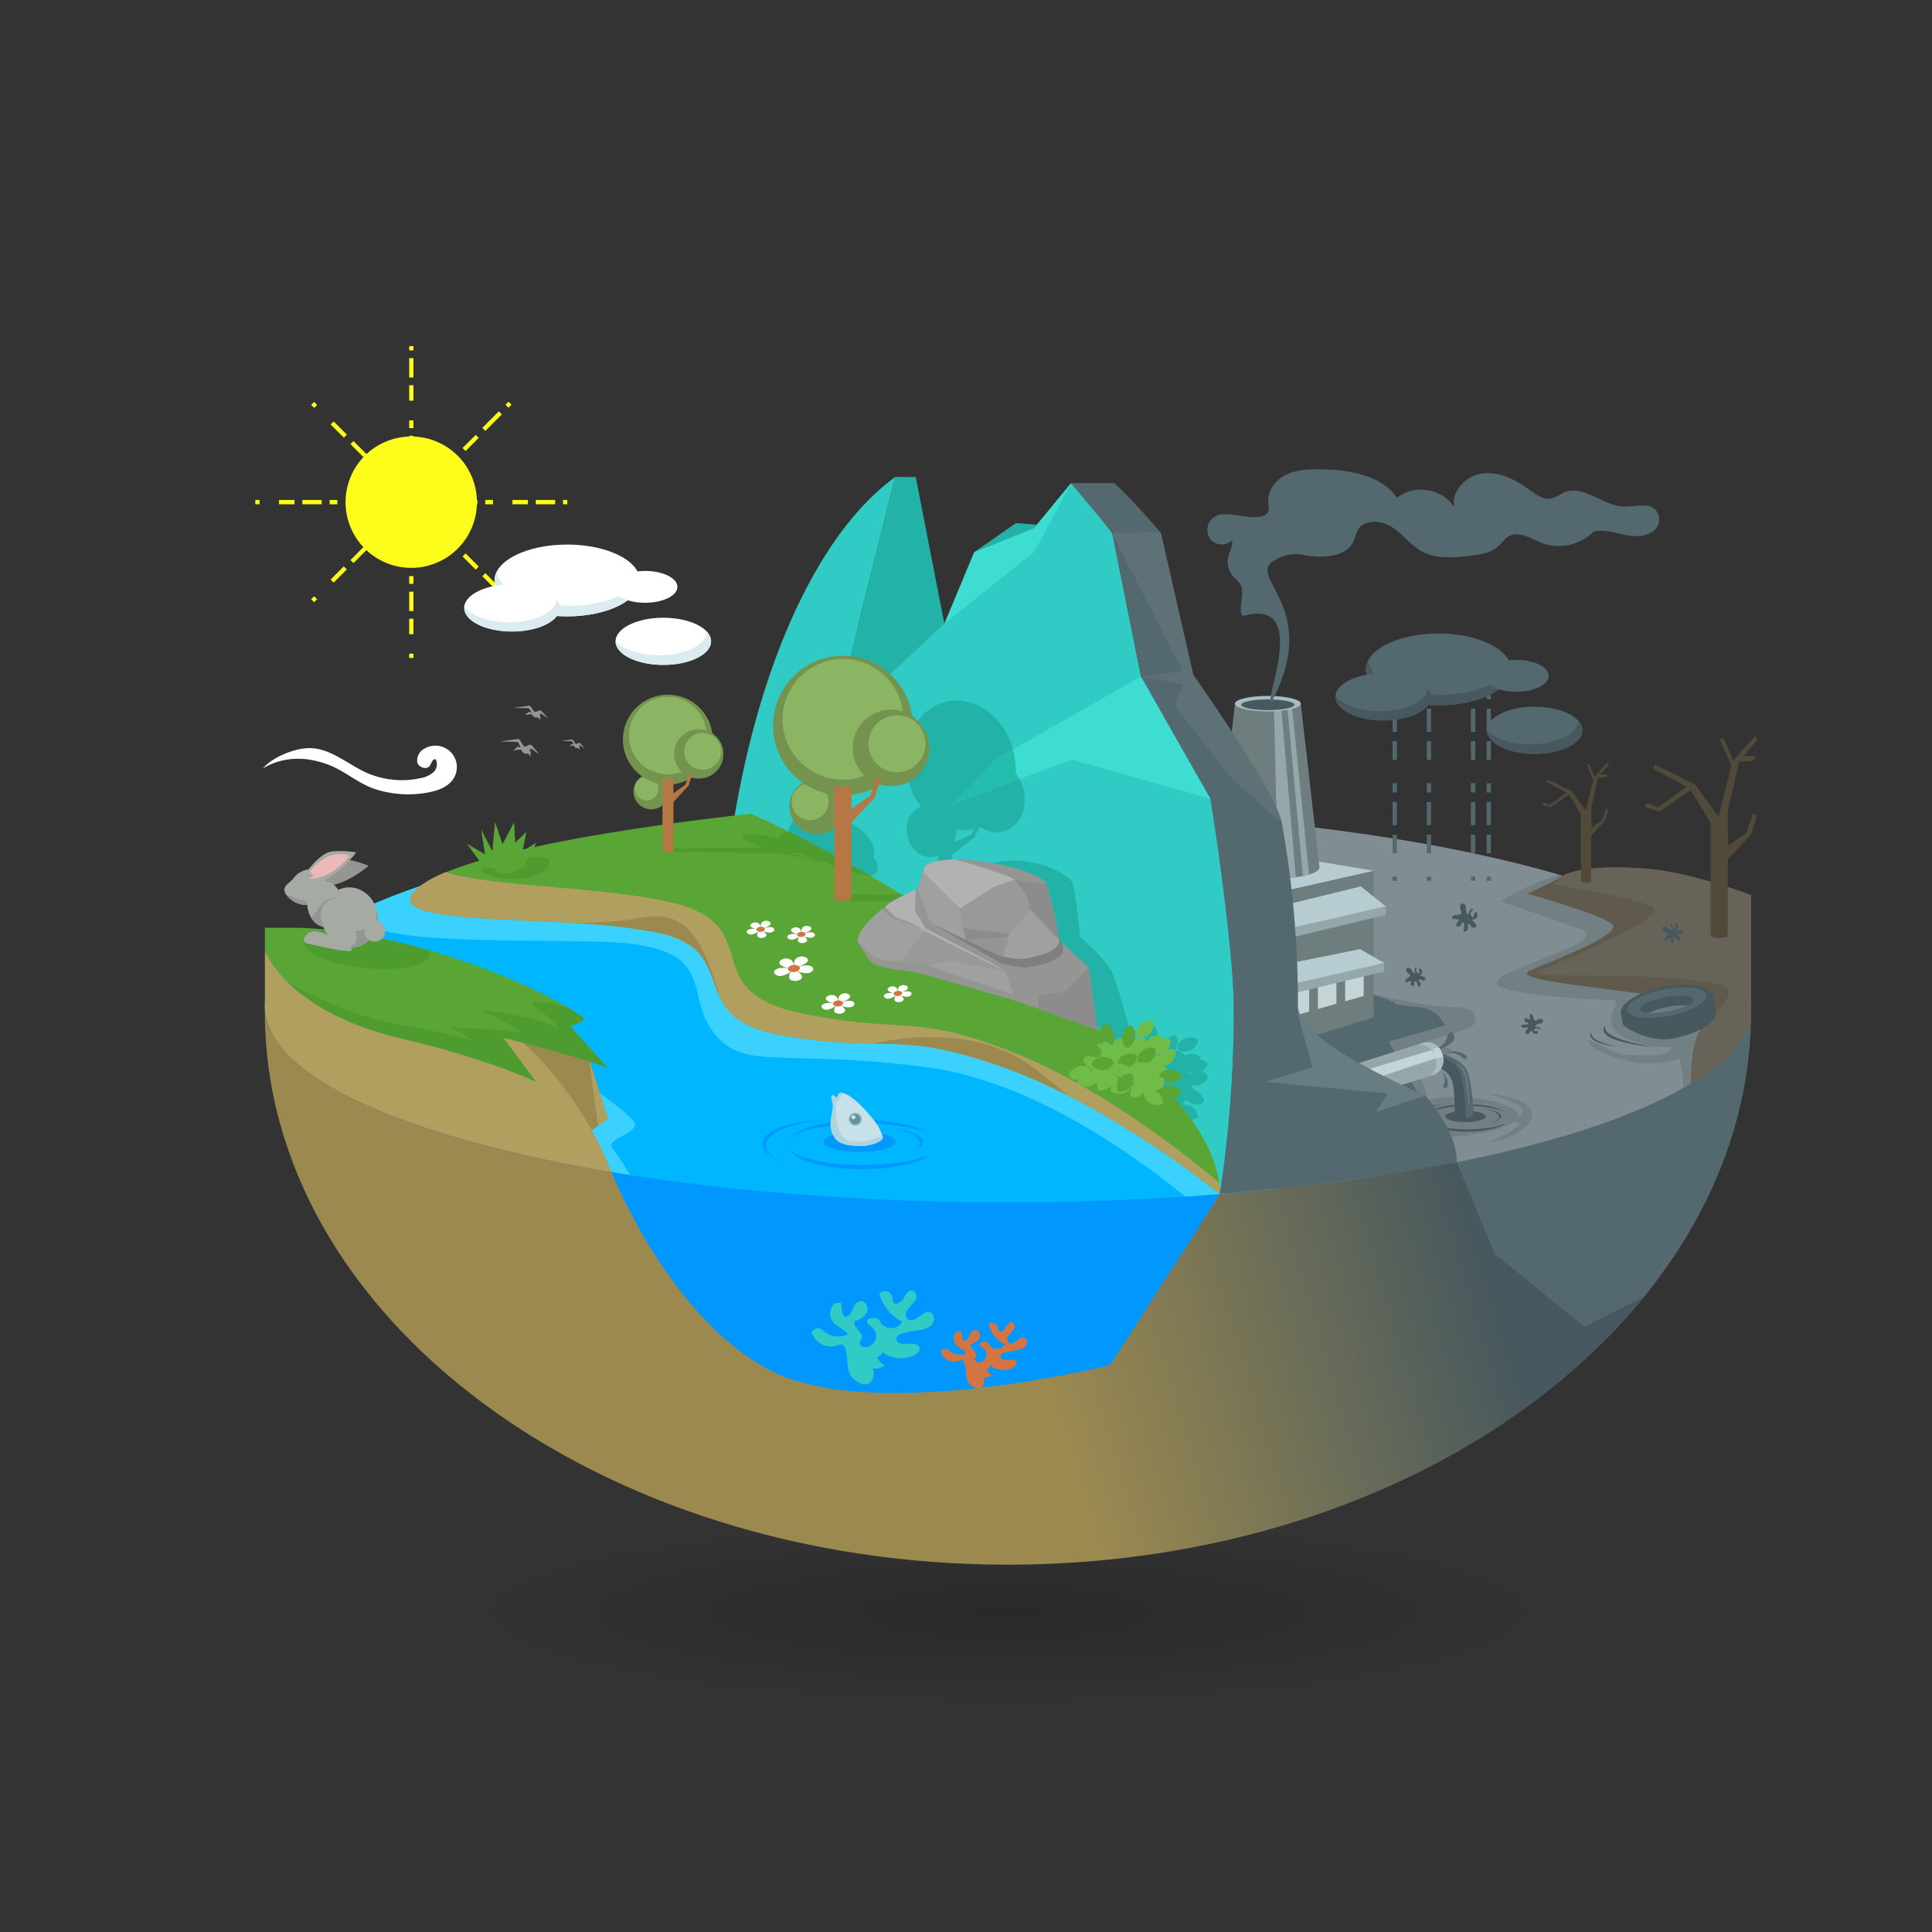 <svg xmlns="http://www.w3.org/2000/svg" xmlns:xlink="http://www.w3.org/1999/xlink" viewBox="0 0 500 500"><rect x="0" y="0" width="500" height="500" fill="#333333" stroke="none"/><defs><style>.cls-1{opacity:0.2;fill:url(#radial-gradient);}.cls-2{fill:#0098ff;}.cls-3{fill:#546870;}.cls-4{fill:#808e93;}.cls-5{fill:#728084;}.cls-6{fill:#6e7e7f;}.cls-7{fill:#b6ccd1;}.cls-8{fill:#c5d4d6;}.cls-9{fill:#94a7aa;}.cls-10{fill:#a8bdc1;}.cls-11{fill:#47585e;}.cls-12{fill:#6a7c83;}.cls-13{fill:#00b7ff;}.cls-14{fill:#3bd1ff;}.cls-15{fill:#31cbc5;}.cls-16{fill:#22b2a8;}.cls-17{fill:#3eddd1;}.cls-18{fill:none;}.cls-19{fill:#24bcad;}.cls-20{fill:#59a535;}.cls-21{fill:#b19f60;}.cls-22{fill:#9b8950;}.cls-23{fill:#fcfd1a;}.cls-24{fill:#4e9b2f;}.cls-25{fill:#73934e;}.cls-26{fill:#8cb563;}.cls-27{fill:#b57743;}.cls-28{fill:#939692;}.cls-29{fill:#a5aba3;}.cls-30{fill:#eab9b9;}.cls-31{fill:#999;}.cls-32{fill:#7f7f7e;}.cls-33{fill:#8c8c8c;}.cls-34{fill:#a0a0a0;}.cls-35{fill:#b2b2b2;}.cls-36{fill:#70bc48;}.cls-37{fill:#fff;}.cls-38{fill:#d37542;}.cls-39{fill:#c8e1e8;}.cls-40{fill:#afd4dd;}.cls-41{fill:#7fb2ba;}.cls-42{fill:#669196;}.cls-43{fill:#daecef;}.cls-44{fill:#605a4c;}.cls-45{fill:#686358;}.cls-46{fill:#677d82;}.cls-47{fill:#5d7177;}.cls-48{fill:#514939;}.cls-49{fill:url(#linear-gradient);}</style><radialGradient id="radial-gradient" cx="260.74" cy="-224.26" r="140.35" gradientTransform="translate(0 455.35) scale(1 0.17)" gradientUnits="userSpaceOnUse"><stop offset="0"/><stop offset="1" stop-opacity="0"/></radialGradient><linearGradient id="linear-gradient" x1="202.5" y1="327.16" x2="368.97" y2="276.84" gradientUnits="userSpaceOnUse"><stop offset="0.33" stop-color="#9b8950"/><stop offset="1" stop-color="#47585e"/></linearGradient></defs><title>iconos_boletin</title><g id="OBJECTS"><ellipse class="cls-1" cx="260.74" cy="417.58" rx="140.37" ry="23.63"/><polygon class="cls-2" points="129.11 282.87 170.41 349.97 232.35 386.1 300.19 381.68 334.11 290.24 129.11 282.87"/><path class="cls-3" d="M330.43,311.63l61.94,36.13L416,346.22c23.22-23.65,37.18-52.8,37.18-84.33,0-4.07-4.15-6.44-6.09-10.09l-158-7.28Z"/><path class="cls-4" d="M453.21,260.38c0-21.4-50.48-39.71-121.39-47.17a272.09,272.09,0,0,1,0,94.34C402.73,300.08,453.21,281.77,453.21,260.38Z"/><path class="cls-5" d="M361.85,258.74a93.16,93.16,0,0,0,14.58,1.93,9.43,9.43,0,0,1,3.71.56,2.8,2.8,0,0,1,1.74,3c-.34,1.31-1.82,1.91-3.1,2.31l-14,4.44,9.6.23c.61,0,1.41.23,1.4.83a1.05,1.05,0,0,1-.37.68c-1.39,1.36-3.84,2.16-3.84,4.11,0,1.15-4.44,1.78-3.82,2.75s2.25,4.61,1.17,5.05a44.55,44.55,0,0,1,18.42.56c6.33,1.72,5.57,3.8,5.57,3.8,5.67-2.84-9.95-6.26-7.67-6,17.9,1.87,11.82,10.58.21,12.79-1.18.22,11.2-5,6.77-5.46-1.15-.13-1.24,1.52-9,3-8,1.51-18.7,1.25-27.1,0-2.92-.43-2.45,8.62-4.81,6.85-3.85-2.88-5.35-7.9-6.1-12.65-1.25-8-1.57-17.75,1.11-25.53C348.78,254.86,356.18,257.69,361.85,258.74Z"/><path class="cls-5" d="M403.65,226.42a57,57,0,0,0-15.24,6.82L409,240.45a2.57,2.57,0,0,1,1.18.67c1,1.21-.74,2.77-2.19,3.37l-18.14,7.56c-1.29.54-2.86,1.71-2.26,3,2.53,2,16.9,3.35,30.43,3.82.55,1.25-.62,2.54-1,3.86a4.59,4.59,0,0,0,1.4,4.44,10.48,10.48,0,0,0,4.27,2.29A31.68,31.68,0,0,0,432.81,271a4.34,4.34,0,0,1-3.88,2c-1.53,0-8.39.27-9.83-.27-3.24-1.22-5.05-2.47-8.3-3.69.78,2.83,7,4.53,9.78,5.35a23.27,23.27,0,0,0,14.06-.49,30.09,30.09,0,0,1,.95,7.68c11.29-6.46,17.62-13.64,17.62-21.2C453.21,247.32,434.41,235.41,403.65,226.42Z"/><path class="cls-3" d="M348.57,255.12l.44.14c2.18.7,11.95,3.86,12.17,4.46.13.36,3.17.68,6,.9a8.14,8.14,0,0,1,6.77,4.73h0l-14.56,4.24,10.14,17.89-39.72-20-7.66-6Z"/><polygon class="cls-6" points="330.06 230.88 355.5 225.35 355.5 263.32 330.06 271.07 330.06 230.88"/><polygon class="cls-7" points="358.22 249.22 352 245.63 330.98 249.87 332.64 255.77 358.22 249.22"/><polygon class="cls-8" points="338.81 255.85 334.02 257.16 334.02 263.14 338.81 261.78 338.81 255.85"/><polygon class="cls-8" points="348.13 253.3 348.13 259.13 352.92 257.76 352.92 251.98 348.13 253.3"/><polygon class="cls-8" points="341.07 255.23 341.07 261.13 345.87 259.77 345.87 253.91 341.07 255.23"/><polygon class="cls-9" points="358.63 234.57 358.63 236.78 331.72 243.23 331.35 240.83 358.63 234.57"/><polygon class="cls-9" points="358.22 249.22 358.22 251.43 331.3 257.89 330.93 255.49 358.22 249.22"/><polygon class="cls-7" points="331.07 234.57 352.18 229.4 358.63 234.57 330.61 241.02 331.07 234.57"/><polygon class="cls-7" points="355.5 225.35 325.17 220.28 324.34 230.79 329.04 231.34 355.5 225.35"/><path class="cls-6" d="M336.65,182.21c0-1.07-3.82-1.94-8.53-1.94s-8.52.87-8.52,1.94l-4.84,42.31c0,1.67,6,3,13.36,3s13.37-1.36,13.37-3Z"/><path class="cls-9" d="M334.15,180.84c-.37-.08-.78-.16-1.21-.23l4.24,46.13a16.23,16.23,0,0,0,1.6-.4Z"/><path class="cls-9" d="M330.79,227.49a44.94,44.94,0,0,0,4.57-.42l-4-46.65c-.56,0-1.14-.09-1.74-.11Z"/><path class="cls-10" d="M328.12,184.1c4.71,0,8.53-.9,8.53-2s-3.82-2-8.53-2-8.52.9-8.52,2S323.41,184.1,328.12,184.1Z"/><path class="cls-11" d="M328.12,183.78c3.81,0,6.9-.62,6.9-1.39s-3.09-1.38-6.9-1.38-6.9.62-6.9,1.38S324.31,183.78,328.12,183.78Z"/><path class="cls-3" d="M329.38,145.28a10.82,10.82,0,0,1,8.31-1.61c3.95.81,10.7.74,12.64-3.63.4-.9.55-1.9,1-2.75,1.64-3,6.17-2.67,9-.81s4.9,4.79,7.9,6.36c3.68,1.91,8.1,1.47,12.21,1,2.59-.3,5.35-.69,7.29-2.43.95-.85,1.66-2,2.78-2.62,2.68-1.5,5.81.68,8.68,1.77a12.61,12.61,0,0,0,13.25-3c4.85-1.15,9.8,2.94,14.83.26a3.74,3.74,0,0,0,1.37-5.63c-1.8-2.32-5.41-1-8.34-1.09-5.46-.15-10.53-5.81-15.55-3.65a18.08,18.08,0,0,1-3.26,1.57c-2,.42-3.9-1-5.56-2.19-3.53-2.58-7.71-4.79-12.06-4.33s-8.48,4.6-7.47,8.86c-2.93-4.9-10.47-6.18-14.84-2.52-4.26-6-12.54-7.31-19.89-7.38-3,0-6.05.09-8.74,1.36s-4.9,4-4.71,7c.06,1,.34,2-.15,2.8a2.73,2.73,0,0,1-2.06,1.12c-3.34.49-7.42-1.14-10.37-.52a4.06,4.06,0,0,0-2.47,6.26,3.91,3.91,0,0,0,5.74.3,7.28,7.28,0,0,1-.68,3.18,5.83,5.83,0,0,0,1.56,6.84,5.69,5.69,0,0,1,1.3,1.61c1.27,2.35-1.39,8.53,1.2,7.87C339,155,326.82,182.09,329,181.84,342,157.51,323,149.77,329.38,145.28Z"/><path class="cls-11" d="M379.28,287.48c-2.89,0-5.22.65-5.22,1.45s2.33,1.46,5.22,1.46,5.23-.65,5.23-1.46S382.17,287.48,379.28,287.48Zm-10.23,1.15c1.08-1.35,5.52-2.37,10.83-2.37a26.29,26.29,0,0,1,9.37,1.4c-1.81-1.13-5.42-1.9-9.58-1.9C374.41,285.76,370,287,369.05,288.63Zm10.83,3.65c-5.64,0-10.28-1.15-11-2.62.52,1.81,5.15,3.22,10.78,3.22,4.51,0,8.37-.9,10-2.19C387.8,291.63,384.12,292.28,379.88,292.28Zm-14.19-2.8c0-1.92,4-3.51,9.16-3.76a34.91,34.91,0,0,0-4.85.46c-3.13.65-5.08,1.9-4.77,3.33.2.93,1.33,1.78,3,2.43C366.67,291.28,365.69,290.42,365.69,289.48Zm22.77-.57c0-1.38-4.42-2.07-3.79-1.9,1.9.52,3.13,1.17,3.31,1.86.22.85-1.23,1.58-3.7,2.06C386.83,290.46,388.45,289.74,388.46,288.91Z"/><path class="cls-3" d="M371.65,272.34s6.78,1.24,8.16,5.11,1.52,11.2,1.52,11.2-4.42,2.35-4.84-1.11,1.11-10.23-5-11.47C371.51,276.07,370.41,272.89,371.65,272.34Z"/><path class="cls-12" d="M376.81,275.05a5.68,5.68,0,0,1,3.05,4.8c.36,3.68.73,6.91.46,6.27s-1-6.74-1.11-7.29A7.08,7.08,0,0,0,376.81,275.05Z"/><path class="cls-11" d="M379.38,289.34c0-1.72-.31-8.35-1.51-11.7-1-2.74-4.62-4.15-6.69-4.76-.4,1.09.33,3.19.33,3.19,6.09,1.24,4.57,8,5,11.47C376.72,289.43,378.14,289.58,379.38,289.34Z"/><path class="cls-3" d="M369.85,271.92s3.6-.28,4.57-3.32,2.62-.55,1.79.69A8.2,8.2,0,0,1,369.85,271.92Z"/><path class="cls-3" d="M373.23,277.31s1.2,1.9.49,3.15.68,1.46.9.75C375.06,279.75,374.18,278.44,373.23,277.31Z"/><path class="cls-3" d="M374.65,272.3s2.67.21,3.76,1.34,1.56,0,.88-.58A5.4,5.4,0,0,0,374.65,272.3Z"/><rect class="cls-9" x="348.57" y="272.28" width="25.3" height="8.75" rx="4.06" transform="translate(-66.21 120.71) rotate(-17.4)"/><path class="cls-10" d="M373.39,273.17l-.19-.59a4,4,0,0,0-5.08-2.66l-1.37.42a4.22,4.22,0,0,1,4.62,2.91l.19.62a4.21,4.21,0,0,1-1.45,4.59l.62-.2A4.06,4.06,0,0,0,373.39,273.17Z"/><path class="cls-8" d="M373.46,273.53a2.29,2.29,0,0,0-.07-.36l-.19-.59a3.93,3.93,0,0,0-.75-1.38,2.34,2.34,0,0,0-1.59.32,14.73,14.73,0,0,0,.49,1.58c-.48-1.13-.87-1.32-.87-1.32l-21.54,6.5a3.94,3.94,0,0,0,.12,1.86l.19.6a3.32,3.32,0,0,0,.2.47l22.11-7.34Z"/><path class="cls-13" d="M189.66,213.21C118.76,220.67,68.52,239,68.52,260.38s50.24,39.7,121.14,47.17a684.89,684.89,0,0,0,71.08,3.59,684.75,684.75,0,0,0,71.08-3.59Z"/><path class="cls-14" d="M150.87,279.73l-5.9,7.38,6.5,15q5.66,1,11.6,2a72.09,72.09,0,0,0-4.64-7c-2-2.39,7.92-4.05,5.53-7S150.87,279.73,150.87,279.73Z"/><path class="cls-14" d="M306.75,309.67q12.9-.84,25.07-2.12L189.66,213.21c-40.29,4.24-73.9,12-95.41,21.8-6,9.77,36.1,8,61.13,8.7,31.26.84,21.26,12.92,29.18,23.35s17.09,4.16,55.44,9.17C266.44,279.68,292.88,298.38,306.75,309.67Z"/><path class="cls-15" d="M295.3,175.07l-7.42-37c-2.66-3.61-7.83-10.21-10.71-13l-9.48,11.53-15.52,6.25-7.74,18.53-15.77,4.15-5.53,6.36-1.19-9.57,9.72-38.84c-19.65,14.22-35.24,47.84-42,90.46l126,95.1a305,305,0,0,0,3.65-47.55c0-16.66-3.66-39.86-6-54.76C312,198.52,295.3,175.07,295.3,175.07Z"/><path class="cls-16" d="M308.05,286.26a3.68,3.68,0,0,0-2-.32,1.2,1.2,0,0,0,.31-.63,2.62,2.62,0,0,0,.64-.73,3.64,3.64,0,0,0,1.18.92c1.43.69,3.06.25,3.33-.29s-.42-2.1-1.85-2.78a2.63,2.63,0,0,0-.59-.22,2.69,2.69,0,0,0-.8-1,2.64,2.64,0,0,0,.23-.29,3.76,3.76,0,0,0,1.87-.09c1.5-.49,2.38-1.94,2.19-2.51-.12-.39-.88-.81-1.82-.89,1.18-.61,1.85-1.79,1.68-2.29s-.9-.81-1.85-.89a1,1,0,0,0,.07-.6c-.19-.57-1.75-1.22-3.25-.73a3.21,3.21,0,0,0-.65.29,3.44,3.44,0,0,0-1.42-1.06.7.7,0,0,0-.13-.16,1.38,1.38,0,0,0-1-.11h-.26a4.58,4.58,0,0,0,.34-.43c.87-1.33.64-3,.14-3.34s-2.13.14-3,1.47a3.82,3.82,0,0,0-.44,1,.82.82,0,0,0-.23-.38c-.42-.33-1.78-.09-2.76.85a1.86,1.86,0,0,0-.1-.2,3.33,3.33,0,0,0,1.7-2.56c.2-1.57-.74-3-1.34-3.06s-1.85,1.06-2.05,2.64a3.57,3.57,0,0,0,.17,1.58.58.58,0,0,0-.22,0,1,1,0,0,0-.45.28,1.66,1.66,0,0,0-1.27-.26.87.87,0,0,0-.1.08,3.31,3.31,0,0,0-.37-.55c-1-1.22-2.68-1.5-3.15-1.11s-.49,2.08.52,3.29l.11.12a2,2,0,0,0-1.7.32c-.34.45,0,1.88,1,2.84a2,2,0,0,0,.09.73,3.37,3.37,0,0,0-.64.46l-.22-.09a1.28,1.28,0,0,0,.55-.74c.06-.6-1.1-1.83-2.68-2s-3,.8-3,1.41.69,1.34,1.78,1.76a1.34,1.34,0,0,0-.6.79c-.05.61,1.14,1.81,2.72,1.94a3.67,3.67,0,0,0,1.5-.21,2.65,2.65,0,0,0,.5.05.89.89,0,0,0-.2.42.72.72,0,0,0,0,.24,1.53,1.53,0,0,0-.16,1.2c.23.44,1.39.76,2.57.45l.28,0a4,4,0,0,0,.6,0,1.33,1.33,0,0,0-.58.78c-.05.6,1.14,1.8,2.72,1.93a3.06,3.06,0,0,0,3-1.36,3.3,3.3,0,0,0,.37-.38l.16.14a4.1,4.1,0,0,0,.4.23,3.63,3.63,0,0,0-.5.22c-1.39.74-2,2.32-1.72,2.85s1.93.91,3.33.16l.1-.06a3.31,3.31,0,0,0,.38,3.07c.88,1.31,2.51,1.77,3,1.43s.71-2-.17-3.33a2,2,0,0,0-.29-.36,5.15,5.15,0,0,0,.55,0,4.1,4.1,0,0,0,.48-.1,3.83,3.83,0,0,0,.42.08,1.22,1.22,0,0,0-.65.45c-.26.55.42,2.1,1.85,2.79s3.06.24,3.32-.3S309.47,286.94,308.05,286.26Zm-14.38-13.7-.18-.22a1.9,1.9,0,0,0,.41,0,2.6,2.6,0,0,0,.1.25Zm1.76,3.48,0,0,.23-.07A.82.82,0,0,0,295.43,276Zm1.11,3.63a3.8,3.8,0,0,0-.65.46h-.33a1.29,1.29,0,0,0,.58-.78,1.64,1.64,0,0,0-.74-1.14,1,1,0,0,0,0-.58.73.73,0,0,0-.15-.16.71.71,0,0,0,.09-.07,3.7,3.7,0,0,0,1.33,1.81c0,.12.08.24.13.36Zm2.36-4.92-.38-.05.07-.07a3.55,3.55,0,0,0,.78-.39.68.68,0,0,0,0,.21.46.46,0,0,0,.08.13A3.43,3.43,0,0,0,298.9,274.75Zm1.94-2.46v0h0Zm1,5.44.09-.09s0,.05.05.07Zm6.42.36a4,4,0,0,0-.83-.59c0-.06,0-.12,0-.18a3.17,3.17,0,0,0,1.38.43A3.2,3.2,0,0,0,308.22,278.09Zm-.22-6.22c1.45-.65,2.17-2.18,1.92-2.73s-1.87-1-3.31-.39-2.17,2.18-1.92,2.73S306.56,272.52,308,271.87Z"/><polygon class="cls-17" points="295.3 175.07 258.16 196.22 246.73 208.02 277.33 196.59 313.28 206.73 295.3 175.07"/><path class="cls-18" d="M252.09,214.57a12,12,0,0,1-4.47.08l-.55,3.29,4.32-2Z"/><path class="cls-16" d="M258.16,196.22l4-2.27c-1.57-5.68-5.56-10.43-10.81-12.07-7.74-2.43-15.24,2.85-16.75,11.79a19.79,19.79,0,0,0,3.73,15.1,5.74,5.74,0,0,0-3.59,4.64c-.6,3.55,1.41,7.2,4.48,8.16a4.79,4.79,0,0,0,3.69-.31l-2.8,16.57.22.16a4.25,4.25,0,0,0,3.22.91l3-17.86,5.7-4.36,1.16-2.47.38-.13a7.68,7.68,0,0,0,2.11,1c4.25,1.33,8.37-1.56,9.19-6.47a10.8,10.8,0,0,0-1.24-7L246.73,208Zm-10.54,18.43a12,12,0,0,0,4.47-.08l-.7,1.4-4.32,2Z"/><path class="cls-19" d="M262.15,194l-4,2.27L246.73,208l17.12-6.4a9.79,9.79,0,0,0-1-1.48A19.71,19.71,0,0,0,262.15,194Z"/><polygon class="cls-17" points="277.17 125.07 267.65 142.85 244.43 161.38 252.17 142.85 267.69 136.6 277.17 125.07"/><path class="cls-16" d="M253.55,225s3.32-2.77,10.51-2.21,12.17,3.68,13.27,5.34,2.22,14.38,2.22,14.38,6.82,5.72,8.48,9.59,6.16,21.31,6.16,21.31l-45.06-33.2Z"/><path class="cls-16" d="M226.82,225.68c.74-1.07.36-2.48-.81-3.75,1.17-3-1.72-7.11-7-9.53-5.75-2.65-12.14-2.31-14.28.77a3.82,3.82,0,0,0-.68,2.18c6.42,3.12,13.64,7,21.31,11.37A3,3,0,0,0,226.82,225.68Z"/><path class="cls-20" d="M194.37,210.6s-70.79,7.19-85.72,18.8,40.93,6.64,62.5,12.17,5,22.12,32.07,26.55,29.32-1.66,57,8.29S315.66,309,315.66,309s1.68-13.27-18.79-32.07S228.3,225.72,194.37,210.6Z"/><path class="cls-21" d="M263.84,273c-27.19-11.16-29.67-5.18-56.55-10.79s-9.57-21.46-30.88-27.93c-15.6-4.74-49.83-4.66-61-8.58a30.44,30.44,0,0,0-6.79,3.67C93.72,241,149.58,236,171.15,241.57s5,22.12,32.07,26.55,29.32-1.66,57,8.29S315.66,309,315.66,309a12.57,12.57,0,0,0-.13-2.94C308.51,300.17,286.32,282.26,263.84,273Z"/><path class="cls-22" d="M225.9,270.06c9.68.18,17,.14,34.29,6.35a143,143,0,0,1,15.91,7,94.37,94.37,0,0,0-9.27-7.53C253.68,266.47,236.86,267.73,225.9,270.06Z"/><path class="cls-22" d="M171.15,241.57c12.3,2.63,12.3,10.65,14.79,15.49-6.36-23.37-15-20.32-22.81-19.08a136.88,136.88,0,0,1-14.71.89A159,159,0,0,1,171.15,241.57Z"/><polygon class="cls-16" points="267.69 136.6 268.35 135.79 262.95 135.38 252.17 142.85 267.69 136.6"/><path class="cls-3" d="M295.3,175.07s17.61,31.11,18,31.66c0,0,6,38.1,6,54.76A305,305,0,0,1,315.66,309s17-1.58,17.42-1.63c15.8-1.7,30.55-3.94,43.92-6.63.38-7.54-8.1-17.22-8.1-17.22s-33-13.62-33-23.18a266.13,266.13,0,0,0-4.12-47.17c-1.47-8.15-23-38.56-23-38.56l-8.38-36.71c-3-3.58-8.83-10.12-12.09-12.88H277.17c2,2.45,9.38,11.18,10.71,13Z"/><path class="cls-16" d="M215.39,188.48l29-27.1-7.38-37.9s-5.44-.12-5.39,0Z"/><circle class="cls-23" cx="106.44" cy="129.95" r="17" transform="translate(-42.2 51.7) rotate(-22.91)"/><path class="cls-23" d="M107,128.94h-.78l-2.79-2.8-.79.78,2.8,2.8v.45l-2.8,2.8.79.78,2.79-2.8H107v-.45h.46v-1.11H107Zm-1.1,9.06H107v-5h-1.1Zm0,6H107v-4h-1.1Zm1.1-31.21h-1.1v5H107Zm-1.1,57.49H107v-1.11h-1.1ZM107,108.8h-1.1v2H107Zm-1.1,42.29H107v-2h-1.1Zm1.1-31.21h-1.1v4H107Zm-1.1,38.26H107v-5h-1.1Zm0,6H107v-4h-1.1ZM107,89.57h-1.1v1.11H107Zm0,3.12h-1.1v5H107Zm0,7h-1.1v4H107ZM92.34,130.5h4v-1.11h-4Zm53.37-1.11v1.11h1.1v-1.11Zm-42.29,1.11v-1.11h-5v1.11Zm-31.21,0h4v-1.11h-4Zm15.1-1.11h-2v1.11h2Zm51.35,1.11h5v-1.11h-5Zm-72.59,0h1.1v-1.11h-1.1Zm46.41,0h4v-1.11h-4Zm15.1-1.11h-2v1.11h2ZM78.25,130.5h5v-1.11h-5Zm45.3-1.11h-5v1.11h5Zm9.07,1.11h4v-1.11h-4ZM80.51,155.09l.79.78.78-.78-.78-.78ZM116.22,121l-.78-.78-1.71,1.7.78.79Zm-3.42,3.41-.78-.78-4.27,4.27.79.78Zm6.9-8.46.79.78,3.41-3.41-.78-.78Zm-23,23,.78.79L99.15,138l-.78-.78Zm-6,6,.78.78,4.26-4.27-.78-.78ZM85.56,150l.79.78,3.41-3.41-.78-.79Zm39.26-39.26.79.78,4.26-4.27-.78-.78Zm6-6,.78.79.78-.79-.78-.78Zm0,50.29.78.78.78-.78-.78-.78ZM119.7,144l3.42,3.42.78-.79-3.41-3.41Zm5.12,5.12,4.27,4.27.78-.78-4.26-4.27ZM107.75,132l4.27,4.27.78-.78-4.26-4.27Zm-12-13.58-4.26-4.27-.79.78L95,119.24Zm18,19.56,1.71,1.71.78-.79-1.71-1.7ZM85.56,109.85,89,113.27l.78-.78-3.41-3.42Zm-3.48-5L81.3,104l-.79.78.79.79Zm17.07,17.07-1.71-1.7-.78.78,1.71,1.71Z"/><polygon class="cls-24" points="217.79 233.09 236.96 233.28 233.64 231.62 216.13 231.43 217.79 233.09"/><path class="cls-24" d="M126.63,222.86c3.49-1.11,12-1.48,14.65-.78s0,6-9.95,5.3S125.29,223.29,126.63,222.86Z"/><path class="cls-24" d="M201.64,217.07a28.74,28.74,0,0,0-6.83-1.12c-3-.06-3.46.86-1,2.05a22.15,22.15,0,0,0,4,1.36l-24.9.16-1.1.41c.48.4-.27.22,1,.63l28.89.15,8.8,1.92,2.86.32.48.13a10.22,10.22,0,0,0,1.45.84,38.37,38.37,0,0,0,10,2.77c-7.24-4.2-14.4-8.1-21.19-11.49C202.21,215.54,201.36,216.19,201.64,217.07Zm5.51,3.74c1.39.58,2.95,1.14,4.62,1.66l-1.67-.19-5.75-1.52Z"/><circle class="cls-25" cx="168.55" cy="204.84" r="4.61"/><circle class="cls-26" cx="167.37" cy="204.08" r="3.07"/><circle class="cls-25" cx="172.83" cy="191.41" r="11.63" transform="translate(-84.72 178.27) rotate(-45)"/><circle class="cls-26" cx="172.83" cy="190.35" r="10.05" transform="translate(-82.7 161.96) rotate(-41.42)"/><path class="cls-25" d="M187.22,195.11a6.38,6.38,0,1,1-6.38-6.37A6.38,6.38,0,0,1,187.22,195.11Z"/><path class="cls-26" d="M186.6,194.43a4.76,4.76,0,1,1-4.75-4.75A4.75,4.75,0,0,1,186.6,194.43Z"/><path class="cls-27" d="M178.43,199.9l-1,3.13-3.14,2.27v-3.83a9.29,9.29,0,0,1-2.85,0v18.89l.19.06a3.81,3.81,0,0,0,2.66-.06h0V207.53l3.91-4.2,1-3.13Z"/><path class="cls-25" d="M218.65,208.67a7.17,7.17,0,1,1-7.17-7.17A7.17,7.17,0,0,1,218.65,208.67Z"/><path class="cls-26" d="M214.42,207.48a4.77,4.77,0,1,1-4.77-4.77A4.77,4.77,0,0,1,214.42,207.48Z"/><circle class="cls-25" cx="218.14" cy="187.79" r="18.07" transform="translate(-68.9 209.25) rotate(-45)"/><circle class="cls-26" cx="218.14" cy="186.15" r="15.62" transform="translate(-67.73 208.77) rotate(-45)"/><circle class="cls-25" cx="230.58" cy="193.55" r="9.91" transform="translate(-69.33 219.74) rotate(-45)"/><circle class="cls-26" cx="232.14" cy="192.49" r="7.38"/><path class="cls-27" d="M226.84,201l-1.6,4.87-4.89,3.52v-5.95a13.66,13.66,0,0,1-4.42,0v29.34l.3.11a5.85,5.85,0,0,0,4.12-.11h0V212.84l6.09-6.52,1.47-4.87S227.37,201.23,226.84,201Z"/><polygon class="cls-22" points="151.42 293.74 157.32 289.5 152.34 273.65 129.85 264.06 151.42 293.74"/><polygon class="cls-21" points="154.83 291.29 157.32 289.5 152.34 273.65 154.83 291.29"/><path class="cls-21" d="M158.23,303.31l-.36-.9s-13.27-37.61-52-49.78L68.55,246v14.3c0,.19,0,.37,0,.55C69.17,278.73,104.85,294.4,158.23,303.31Z"/><path class="cls-20" d="M75.84,240.1H68.55V246s5.39,15.75,35.86,22.86c22.12,5.16,34.29,11.06,34.29,11.06l-8.48-11.43s25.07,6.27,27.28,8.11l-9.95-11.06s4.59-1.3,3.32-2.21C135.38,252.26,99.35,240.1,75.84,240.1Z"/><path class="cls-24" d="M111.25,247.09a1.93,1.93,0,0,0-.31-1.17,156.54,156.54,0,0,0-26.35-5.34c-3.42.6-5.66,1.73-5.81,3.24-.28,2.8,6.76,5.81,15.72,6.71S111,249.9,111.25,247.09Z"/><path class="cls-24" d="M147.55,265.54s4.59-1.3,3.32-2.21-2.68-1.82-4.2-2.73c-5.2-1.44-10.86-1.72-8.43-.22a30.15,30.15,0,0,1,6.64,6.08c-4.43-3.32-21.85-5.53-19.91-4.7s12.16,5.81,8.84,5.25-16.86-1.1-16.86-1.1l5.25,3.31-12.44-3a89.36,89.36,0,0,1-35.61-12.3c5,5,14.09,11.2,30.26,15,22.12,5.16,34.29,11.06,34.29,11.06l-8.48-11.43s25.07,6.27,27.28,8.11Z"/><path class="cls-20" d="M125.38,224.57l-4.56-6.23,4.7,2.77-1-6.5,2.9,5.67.7-7.61,1.93,5.81,3-5.67.28,5.26,2.9-2.77-1,5,3.59-2.21-3.18,6.08a7.41,7.41,0,0,1-5.25,1.94c-2.22,0-2.49-1.39-2.49-1.39Z"/><path class="cls-28" d="M81.34,226.5s4.73-4.42,7.94-4.08a22.3,22.3,0,0,1,6.12,1.66s-6.62,5.7-11.74,5.07c-1.22-.15-2-.3-2-.3S80.12,229.14,81.34,226.5Z"/><path class="cls-29" d="M89.55,229.7a6.4,6.4,0,0,0-2,.59,4.74,4.74,0,0,0-3.24-2.17s-.09-.22-.23-.52c4.32-1.82,8.11-7,8.11-7a22.55,22.55,0,0,0-6.35-.23c-2.27.28-4.74,3.05-6,4.64a5.82,5.82,0,0,0-3.42,1.72,9.05,9.05,0,0,1-1.58,1.69c-.77.59-1.45,1.37-1.22,2.18.42,1.43,2.83,3.66,5.92,3.61,0,.12,0,.25,0,.38.34,2.78,2.11,4.91,4.17,5.31a8.21,8.21,0,0,0,1,2c-1.56-.71-3.73-1.37-5-.34-2.16,1.73-.39,2.56-.39,2.56s10.2,2.5,11.52,1.92c.34-.15.22-.43-.13-.76a7.18,7.18,0,0,0,.8,0c4-.49,6.72-4.37,6.19-8.66S93.5,229.21,89.55,229.7Z"/><path class="cls-28" d="M95.65,239.65a8.85,8.85,0,0,1-3.8,1.41c1.46,2.47-1.19,4.21-1.19,4.21a7.18,7.18,0,0,0,.8,0c4-.49,6.72-4.37,6.19-8.66a8.31,8.31,0,0,0-.64-2.36C98,237.6,96.92,238.68,95.65,239.65Z"/><path class="cls-30" d="M79.51,227.38s5.29,1.07,11-5.9c0,0-5.29-2.55-10.39,4.25,0,0,1-.06.17.63-.21.18,1.08-.27,1.08-.27l-.79.75,1.17-.33A7,7,0,0,1,79.51,227.38Z"/><path class="cls-28" d="M79.51,234.23l0-1a15.37,15.37,0,0,1-5.76-2.11A6.61,6.61,0,0,0,79.51,234.23Z"/><path class="cls-29" d="M99.65,240.69a2.68,2.68,0,1,1-3-2.33A2.69,2.69,0,0,1,99.65,240.69Z"/><path class="cls-28" d="M82.69,234.7c-1.15,1.92-1.91,2.44-2.3,2.56a5.06,5.06,0,0,0,3.31,2.66s-3.15-7.51,4.49-7.34C88.19,232.58,84.42,231.79,82.69,234.7Z"/><path class="cls-28" d="M238.54,252l23.31,6.7L284,266.46l-2.21-16-23.23-21.57-21,1.11-4.75,2.25c-3.33,1.58-11.7,8.38-10.73,11.94l1.84,2.58C225.14,251.39,233.9,250.68,238.54,252Z"/><polygon class="cls-31" points="239.08 240.83 260.19 251.39 245.95 248.62 240.42 249.87 232.35 248.95 236.54 243.37 239.08 240.83"/><path class="cls-32" d="M275.12,245.44c-.06-.43-.13-.89-.21-1.37l-16.38-15.22-19.17,1-.74,2.31,2.21,6.64,18.25,10.5a41.29,41.29,0,0,0,6.09,1.11S275.67,249.31,275.12,245.44Z"/><path class="cls-28" d="M239.36,224.24,237.51,230l3.32,8.85L258,247.1a41.09,41.09,0,0,0,6.08,1.11s10.51-1.11,10-5a76.81,76.81,0,0,0-3.32-14.38C269,224.43,243.78,219.82,239.36,224.24Z"/><path class="cls-33" d="M265.58,231.34l1,4-.74,3.82,4.32,7.71c2.22-.77,4.13-1.94,3.89-3.65a76.81,76.81,0,0,0-3.32-14.38l-8.16-1.1Z"/><path class="cls-34" d="M231.06,237.7l-2.85-2.42c-3.11,2.53-6.28,5.94-6.24,8.3,1.24,1.29,3.14,3.22,3.74,3.71a14.89,14.89,0,0,0,6.64,1.66c1.66-.19,7.19-8.67,7.19-8.67Z"/><path class="cls-35" d="M236.93,230.23l-4.17,2a23.06,23.06,0,0,0-3.74,2.43l2.55,2.65,8,3-2.72-4.38Z"/><polygon class="cls-34" points="240.83 238.81 250.08 243.28 249.13 240.19 248.44 235.07 239.36 224.24 237.51 229.96 240.83 238.81"/><polygon class="cls-35" points="239.54 240.28 257.29 249.59 260.19 251.39 239.08 240.83 235.58 238.34 239.54 240.28"/><path class="cls-35" d="M239.36,224.24l-.46,1.41,9.54,9.42s12.58-7,14.1-7.32c1-.19-8-3.45-15.38-5.3C243.56,222.46,240.61,223,239.36,224.24Z"/><polygon class="cls-31" points="262.54 227.75 257.42 229.4 248.44 235.07 249.13 240.19 261.3 241.71 266.55 235.35 265.58 231.34 262.54 227.75"/><polygon class="cls-33" points="250.08 243.28 261.39 242.4 261.3 241.71 249.13 240.19 250.08 243.28"/><path class="cls-34" d="M261.29,241.71l-1.7,5.77a27.61,27.61,0,0,0,4.47.73s10.51-1.11,10-5l-7.47-7.88Z"/><polygon class="cls-34" points="245.95 248.62 260.19 251.39 262.26 257.33 244.98 251.66 240.42 249.87 245.95 248.62"/><polygon class="cls-33" points="268.85 257.61 268.77 261.14 283.97 266.46 281.76 250.42 275.67 256.69 268.85 257.61"/><path class="cls-36" d="M285.92,275.6c-.15.59-1.67,1.34-3.2.94s-2.51-1.78-2.36-2.37,1.67-1.33,3.2-.94S286.07,275,285.92,275.6Z"/><path class="cls-36" d="M286,276c.46.4.44,2.09-.6,3.28s-2.72,1.44-3.17,1-.44-2.09.6-3.28S285.5,275.56,286,276Z"/><ellipse class="cls-36" cx="279.54" cy="277.64" rx="2.87" ry="1.71" transform="translate(-66.24 88.79) rotate(-16.16)"/><path class="cls-36" d="M288.5,274.26c-.58-.16-1.3-1.69-.87-3.22s1.84-2.46,2.42-2.3,1.3,1.7.87,3.23S289.08,274.43,288.5,274.26Z"/><path class="cls-36" d="M288.14,274.29c-.41.45-2.1.39-3.27-.67s-1.37-2.75-1-3.2,2.1-.39,3.27.68S288.55,273.85,288.14,274.29Z"/><path class="cls-20" d="M287.34,270.62c-.58.15-2-.81-2.38-2.34s.33-3,.91-3.21,2,.81,2.39,2.34S287.93,270.46,287.34,270.62Z"/><path class="cls-36" d="M293.38,274.54c-.1-.6,1-1.9,2.54-2.16s3,.61,3.11,1.21-1,1.9-2.54,2.16S293.48,275.13,293.38,274.54Z"/><path class="cls-36" d="M293.2,274.22c-.58-.18-1.25-1.73-.78-3.24s1.9-2.42,2.48-2.24,1.25,1.74.78,3.25S293.77,274.4,293.2,274.22Z"/><path class="cls-36" d="M296.18,271.94c-.39-.47-.12-2.14,1.1-3.16s2.9-1,3.29-.54.12,2.14-1.09,3.16S296.57,272.4,296.18,271.94Z"/><path class="cls-36" d="M296.91,278.14c-.1-.6,1-1.9,2.54-2.16s3,.62,3.11,1.21-1,1.9-2.54,2.16S297,278.73,296.91,278.14Z"/><path class="cls-36" d="M296.73,277.82c-.58-.18-1.25-1.73-.78-3.24s1.9-2.41,2.48-2.23,1.25,1.73.78,3.24S297.3,278,296.73,277.82Z"/><path class="cls-36" d="M299.71,275.54c-.39-.46-.12-2.14,1.1-3.15s2.9-1,3.29-.54S304.22,274,303,275,300.1,276,299.71,275.54Z"/><path class="cls-36" d="M295.58,275.24c-.1-.59,1-1.89,2.55-2.15s3,.61,3.11,1.21-1,1.89-2.55,2.15S295.68,275.84,295.58,275.24Z"/><path class="cls-36" d="M295.4,274.93c-.57-.18-1.25-1.73-.78-3.25s1.91-2.41,2.48-2.23,1.25,1.73.78,3.24S296,275.11,295.4,274.93Z"/><path class="cls-36" d="M298.39,272.64c-.39-.46-.12-2.13,1.09-3.15s2.91-1,3.3-.54.11,2.13-1.1,3.15S298.78,273.1,298.39,272.64Z"/><path class="cls-36" d="M287.68,275.83c-.1-.59,1-1.89,2.55-2.15s3,.61,3.11,1.21-1,1.89-2.55,2.15S287.78,276.43,287.68,275.83Z"/><path class="cls-36" d="M287.51,275.52c-.58-.18-1.26-1.73-.79-3.25s1.91-2.41,2.48-2.23,1.25,1.73.79,3.24S288.08,275.7,287.51,275.52Z"/><path class="cls-36" d="M290.49,273.23c-.39-.46-.12-2.13,1.09-3.15s2.91-1,3.3-.54.11,2.13-1.1,3.15S290.88,273.69,290.49,273.23Z"/><path class="cls-36" d="M291.75,277.68c-.1-.6,1-1.9,2.55-2.16s3,.62,3.11,1.21-1,1.9-2.55,2.16S291.85,278.27,291.75,277.68Z"/><path class="cls-36" d="M291.58,277.36c-.58-.18-1.26-1.73-.79-3.24s1.91-2.41,2.48-2.24,1.25,1.74.79,3.25S292.15,277.54,291.58,277.36Z"/><path class="cls-20" d="M294.56,275.08c-.39-.47-.12-2.14,1.09-3.16s2.91-1,3.3-.53.11,2.13-1.1,3.15S295,275.54,294.56,275.08Z"/><path class="cls-36" d="M296.17,278.25c.34-.5,2-.69,3.34.2s1.75,2.53,1.41,3-2,.69-3.34-.2S295.84,278.75,296.17,278.25Z"/><path class="cls-36" d="M296.26,277.9c-.29-.53.3-2.12,1.68-2.89s3.05-.42,3.34.1-.3,2.12-1.68,2.89S296.56,278.43,296.26,277.9Z"/><path class="cls-20" d="M300,278.31c0-.6,1.39-1.62,3-1.52s2.79,1.28,2.75,1.89-1.39,1.62-3,1.52S300,278.91,300,278.31Z"/><path class="cls-36" d="M296.15,282.39c.34-.5,2-.69,3.33.2s1.75,2.53,1.41,3-2,.69-3.33-.2S295.81,282.89,296.15,282.39Z"/><path class="cls-36" d="M296.24,282c-.29-.53.29-2.11,1.68-2.88s3-.43,3.34.1-.3,2.11-1.68,2.88S296.53,282.57,296.24,282Z"/><path class="cls-20" d="M300,282.45c0-.6,1.39-1.62,3-1.52s2.79,1.29,2.75,1.89-1.39,1.62-3,1.52S299.94,283.06,300,282.45Z"/><path class="cls-36" d="M289.1,276.39c.34-.5,2-.69,3.33.2s1.75,2.53,1.41,3-2,.69-3.33-.2S288.76,276.89,289.1,276.39Z"/><path class="cls-20" d="M289.19,276c-.3-.53.29-2.11,1.67-2.88s3.05-.43,3.34.1-.29,2.12-1.68,2.88S289.48,276.57,289.19,276Z"/><path class="cls-36" d="M292.92,276.45c0-.6,1.39-1.62,3-1.52s2.79,1.29,2.75,1.89-1.39,1.62-3,1.52S292.88,277.06,292.92,276.45Z"/><path class="cls-36" d="M296.47,279.16c-.13.59-1.63,1.37-3.18,1s-2.54-1.73-2.4-2.32,1.64-1.37,3.18-1S296.61,278.57,296.47,279.16Z"/><path class="cls-36" d="M296.52,279.52c.46.38.48,2.08-.53,3.29s-2.69,1.49-3.15,1.11-.49-2.08.53-3.3S296.05,279.13,296.52,279.52Z"/><path class="cls-36" d="M292.88,280.48c.18.57-.71,2-2.22,2.48s-3.07-.19-3.25-.77.71-2,2.23-2.49S292.7,279.9,292.88,280.48Z"/><path class="cls-36" d="M292.91,277.68c-.13.58-1.64,1.37-3.18,1s-2.54-1.73-2.4-2.32,1.64-1.37,3.18-1S293.05,277.09,292.91,277.68Z"/><path class="cls-20" d="M293,278c.46.38.48,2.08-.53,3.29s-2.69,1.49-3.15,1.1-.49-2.08.53-3.29S292.49,277.65,293,278Z"/><path class="cls-36" d="M289.32,279c.18.58-.71,2-2.22,2.49s-3.07-.2-3.25-.77.71-2,2.23-2.49S289.14,278.42,289.32,279Z"/><path class="cls-36" d="M287.9,277.34c-.13.58-1.63,1.37-3.18,1s-2.54-1.73-2.4-2.32,1.64-1.37,3.18-1S288,276.75,287.9,277.34Z"/><path class="cls-36" d="M288,277.7c.46.38.48,2.08-.53,3.29s-2.69,1.49-3.15,1.11-.49-2.08.53-3.3S287.48,277.31,288,277.7Z"/><path class="cls-36" d="M284.31,278.65c.18.58-.71,2-2.22,2.49s-3.07-.19-3.25-.77.72-2,2.23-2.49S284.13,278.08,284.31,278.65Z"/><path class="cls-36" d="M288.47,274.66c-.52.32-2.13-.21-3-1.56s-.54-3,0-3.34,2.12.21,2.94,1.57S289,274.35,288.47,274.66Z"/><path class="cls-20" d="M288.24,275c.05.6-1.15,1.8-2.72,1.92s-2.95-.87-3-1.48,1.15-1.8,2.73-1.92S288.19,274.34,288.24,275Z"/><path class="cls-20" d="M285,273c-.28.53-1.93.9-3.33.15s-2-2.33-1.72-2.86,1.94-.9,3.34-.15S285.3,272.49,285,273Z"/><path class="cls-36" d="M291.78,271.38c-.16-.58.78-2,2.3-2.41s3.06.29,3.22.87-.78,2-2.3,2.42S291.94,272,291.78,271.38Z"/><path class="cls-20" d="M291.57,271.09c-.59-.12-1.43-1.59-1.12-3.15s1.63-2.6,2.23-2.48,1.42,1.59,1.12,3.14S292.16,271.2,291.57,271.09Z"/><path class="cls-36" d="M294.29,268.5c-.43-.42-.34-2.11.76-3.25s2.78-1.31,3.22-.89.34,2.11-.76,3.25S294.73,268.92,294.29,268.5Z"/><path class="cls-37" d="M208.87,249c-.48.5-2.15,1.35-2.94,1.09s-.42-1.53.06-2a2.44,2.44,0,0,1,2.31-.43C209.1,247.92,209.35,248.54,208.87,249Z"/><path class="cls-37" d="M201.54,250.59c-.89.19-1.4.78-1.14,1.31a1.93,1.93,0,0,0,2.09.6c.89-.19,2.56-1,2.29-1.56S202.43,250.39,201.54,250.59Zm6,2a2.51,2.51,0,0,0-2.2-1.43c-.92.14-1.28,1.41-1.1,1.95s1.06.87,2,.73S207.72,253.09,207.54,252.55Z"/><path class="cls-37" d="M204.79,248.47a2.37,2.37,0,0,0-2.33-.19c-.78.34-1,1-.48,1.43s2.22,1.11,3,.77S205.3,248.91,204.79,248.47Z"/><path class="cls-37" d="M210.46,250.89c.09-.56-.58-1-1.5-1.06s-3,.39-3.05.95,1.77,1.07,2.7,1.09S210.36,251.45,210.46,250.89Z"/><path class="cls-38" d="M206.77,251.08a2.24,2.24,0,0,1-2.11.4c-.73-.24-1-.8-.52-1.26a2.24,2.24,0,0,1,2.11-.4C207,250.06,207.21,250.62,206.77,251.08Z"/><path class="cls-37" d="M219.8,258.33a3.42,3.42,0,0,1-2.47.92c-.66-.22-.35-1.28.06-1.71a2,2,0,0,1,1.94-.36C220,257.4,220.21,257.91,219.8,258.33Z"/><path class="cls-37" d="M213.64,259.64c-.75.16-1.18.65-1,1.1a1.66,1.66,0,0,0,1.76.51c.75-.17,2.15-.87,1.93-1.32S214.39,259.47,213.64,259.64Zm5.05,1.64a2.15,2.15,0,0,0-1.86-1.2c-.76.12-1.07,1.19-.92,1.65s.9.73,1.66.6S218.84,261.74,218.69,261.28Z"/><path class="cls-37" d="M216.37,257.85a2,2,0,0,0-2-.16c-.65.29-.83.83-.4,1.2a3.34,3.34,0,0,0,2.52.65C217.18,259.26,216.8,258.23,216.37,257.85Z"/><path class="cls-37" d="M221.14,259.89c.08-.47-.48-.87-1.26-.89s-2.48.33-2.56.8,1.49.9,2.26.91S221.06,260.36,221.14,259.89Z"/><path class="cls-38" d="M218,260.05a1.89,1.89,0,0,1-1.78.33c-.61-.2-.8-.67-.43-1.05a1.85,1.85,0,0,1,1.77-.34C218.21,259.19,218.41,259.66,218,260.05Z"/><path class="cls-37" d="M234.79,256a3,3,0,0,1-2.08.77c-.56-.19-.3-1.08,0-1.44a1.75,1.75,0,0,1,1.64-.31C235,255.18,235.13,255.61,234.79,256Z"/><path class="cls-37" d="M229.6,257.06c-.63.14-1,.55-.81.93a1.41,1.41,0,0,0,1.48.43c.63-.14,1.81-.74,1.63-1.11S230.23,256.92,229.6,257.06Zm4.25,1.39a1.78,1.78,0,0,0-1.56-1c-.65.1-.9,1-.78,1.38s.75.61,1.4.51S234,258.83,233.85,258.45Z"/><path class="cls-37" d="M231.9,255.56a1.67,1.67,0,0,0-1.65-.13c-.55.24-.7.69-.34,1A2.83,2.83,0,0,0,232,257C232.58,256.74,232.26,255.88,231.9,255.56Z"/><path class="cls-37" d="M235.91,257.27c.07-.39-.41-.73-1.06-.74s-2.09.27-2.16.67,1.26.75,1.91.77S235.84,257.67,235.91,257.27Z"/><path class="cls-38" d="M233.3,257.41a1.57,1.57,0,0,1-1.49.28c-.52-.17-.68-.56-.37-.89a1.57,1.57,0,0,1,1.49-.28C233.45,256.69,233.61,257.09,233.3,257.41Z"/><path class="cls-37" d="M199.27,239.36a3,3,0,0,1-2.08.77c-.56-.19-.3-1.08,0-1.44a1.73,1.73,0,0,1,1.64-.3C199.43,238.57,199.61,239,199.27,239.36Z"/><path class="cls-37" d="M194.08,240.45c-.63.14-1,.56-.8.93a1.38,1.38,0,0,0,1.47.43c.63-.14,1.81-.74,1.63-1.11S194.71,240.31,194.08,240.45Zm4.25,1.39a1.8,1.8,0,0,0-1.56-1c-.65.1-.9,1-.78,1.38s.76.62,1.4.51S198.46,242.22,198.33,241.84Z"/><path class="cls-37" d="M196.38,239a1.72,1.72,0,0,0-1.65-.13c-.55.24-.7.69-.33,1a2.82,2.82,0,0,0,2.12.55C197.06,240.13,196.74,239.27,196.38,239Z"/><path class="cls-37" d="M200.39,240.67c.07-.4-.4-.74-1.06-.75s-2.09.27-2.15.67,1.25.75,1.9.77S200.32,241.06,200.39,240.67Z"/><path class="cls-38" d="M197.78,240.8a1.57,1.57,0,0,1-1.49.28c-.51-.17-.68-.56-.37-.89a1.62,1.62,0,0,1,1.5-.28C197.93,240.08,198.09,240.48,197.78,240.8Z"/><path class="cls-37" d="M209.8,240.68a3,3,0,0,1-2.08.77c-.56-.19-.3-1.08,0-1.44a1.76,1.76,0,0,1,1.64-.31C210,239.89,210.14,240.32,209.8,240.68Z"/><path class="cls-37" d="M204.61,241.77c-.63.14-1,.55-.8.93a1.38,1.38,0,0,0,1.47.43c.63-.14,1.81-.74,1.63-1.11S205.24,241.63,204.61,241.77Zm4.25,1.39a1.78,1.78,0,0,0-1.56-1c-.65.1-.9,1-.78,1.38s.76.61,1.4.51S209,243.54,208.86,243.16Z"/><path class="cls-37" d="M206.91,240.27a1.72,1.72,0,0,0-1.65-.13c-.55.24-.7.69-.33,1a2.77,2.77,0,0,0,2.12.54C207.59,241.45,207.27,240.59,206.91,240.27Z"/><path class="cls-37" d="M210.92,242c.07-.39-.4-.73-1.06-.74s-2.09.27-2.15.67,1.25.75,1.9.77S210.85,242.38,210.92,242Z"/><path class="cls-38" d="M208.31,242.12a1.57,1.57,0,0,1-1.49.28c-.51-.17-.68-.56-.37-.89a1.59,1.59,0,0,1,1.5-.28C208.46,241.4,208.62,241.8,208.31,242.12Z"/><path class="cls-2" d="M222.49,292.89c-5.15,0-9.33,1.17-9.33,2.6s4.18,2.61,9.33,2.61,9.33-1.17,9.33-2.61S227.64,292.89,222.49,292.89ZM204.22,295c1.94-2.42,9.86-4.22,19.34-4.22,7.05,0,13.22,1,16.73,2.5-3.24-2-9.68-3.41-17.11-3.41C213.79,289.82,206,292,204.22,295Zm19.34,6.51c-10.06,0-18.36-2-19.62-4.67.93,3.23,9.19,5.76,19.24,5.76,8,0,14.95-1.62,17.85-3.93C237.7,300.31,231.13,301.46,223.56,301.46Zm-25.34-5c0-3.42,7.12-6.26,16.35-6.7a65.13,65.13,0,0,0-8.65.81c-5.59,1.17-9.07,3.4-8.52,5.95.35,1.67,2.38,3.19,5.44,4.35C200,299.69,198.23,298.15,198.22,296.46Zm40.66-1c.05-2.46-7.9-3.69-6.77-3.38,3.4.93,5.59,2.09,5.91,3.31.38,1.52-2.2,2.84-6.6,3.69C236,298.22,238.85,296.94,238.88,295.44Z"/><path class="cls-39" d="M215,290a6.29,6.29,0,0,0,1.29,4.84c1.46,1.52,3.94,1.64,5.88,1.72a10.8,10.8,0,0,0,4.8-.86,3.37,3.37,0,0,0,1.4-1c.38-.49-.86-2.66-1.13-3.31-.18-.44-6.31-8.53-9.53-8.53a1.08,1.08,0,0,0-.56.11c-.18.11-.49.89-.62,1.05s-.86-.65-1.14-.55c-.49.17-.14,1.18,0,1.67C215.86,286.54,215.15,288.25,215,290Z"/><path class="cls-40" d="M220,295.26c-4.33-1.06-3.68-9.12-3.64-9.58s1.29-1.48,1.62-2.58a1.14,1.14,0,0,0,0-.25l-.2,0a1.08,1.08,0,0,0-.56.11c-.18.11-.49.89-.62,1.05s-.86-.65-1.14-.55c-.49.17-.14,1.18,0,1.67.43,1.44-.28,3.15-.39,4.86a6.29,6.29,0,0,0,1.29,4.84c1.46,1.52,3.94,1.64,5.88,1.72a10.8,10.8,0,0,0,4.8-.86,3.37,3.37,0,0,0,1.4-1c.11-.14.08-.43,0-.78C226.63,294.69,223.07,296,220,295.26Z"/><path class="cls-41" d="M223,289.64a1.66,1.66,0,1,1-1.66-1.66A1.66,1.66,0,0,1,223,289.64Z"/><path class="cls-42" d="M222.58,289.64a1.24,1.24,0,1,1-1.24-1.24A1.24,1.24,0,0,1,222.58,289.64Z"/><path class="cls-39" d="M221.39,289.13a.52.52,0,1,1-.51-.51A.51.51,0,0,1,221.39,289.13Z"/><path class="cls-37" d="M80.45,193.62c5.23.18,9.46,4.09,14.21,6.27a22.53,22.53,0,0,0,14.27,1.47,6.53,6.53,0,0,0,3.25-1.52,2.77,2.77,0,0,0,.58-3.31c-.76-.3-1.06.94-1.51,1.62-.79,1.19-2.91.5-3.26-.87a3.44,3.44,0,0,1,1.84-3.52,5.55,5.55,0,0,1,7.53,7.75c-1.35,2.12-3.93,3.07-6.4,3.55a27.94,27.94,0,0,1-13.35-.67c-5.13-1.54-8.49-5.19-13.58-6.83-2.59-.83-9.13-2.76-16,1.29C70.65,195.87,76.46,193.48,80.45,193.62Z"/><path class="cls-15" d="M218.69,348.87A1.44,1.44,0,0,0,218,348a1.9,1.9,0,0,0-1.38.21,5.2,5.2,0,0,1-6.54-3.37,1.76,1.76,0,0,1,2.11-1,4.9,4.9,0,0,1,1.31.87,5.9,5.9,0,0,0,6,.63c-1-1.44-2.95-1.9-4-3.29a3.6,3.6,0,0,1,.58-4.79l1.63-.12a11.12,11.12,0,0,0,.32,2.69,1.48,1.48,0,0,0,.35.72c.76.74,1.82-.53,2.19-1.53s1.19-2.36,2.38-2.31,1.95,1.86,1.36,3a5.22,5.22,0,0,1-3.16,2.22c-.56,1.61,2.39,2.88,1.85,4.5-.14.41-.52.76-.51,1.2,0,.61.72,1,1.33,1a2.88,2.88,0,0,0,1.84-5.14c-.59-.48-1.49-1-1.21-1.72.18-.46.76-.57,1.25-.63a2.12,2.12,0,0,1,1.61.26,3,3,0,0,1,.62.94,3.3,3.3,0,0,0,5.57-.27,11.54,11.54,0,0,1-5.91-7.26,2,2,0,0,1,3.37.78,3.45,3.45,0,0,0,.27,1.44c.63.92,2.08,0,2.61-1s1.27-2.29,2.36-2,1.13,1.6.67,2.46a21,21,0,0,1-1.9,2.22c-.59.78-.83,2-.09,2.66s2.09.1,2.93-.58,1.86-1.51,2.89-1.16c1.27.44,1.27,2.41.31,3.35a6.61,6.61,0,0,1-3.71,1.34c-1.18.19-2.34.42-3.5.7-.77.19-1.67.54-1.79,1.33-.2,1.24,1.62,1.65,2.86,1.46s3-.08,3.12,1.17c.06.75-.62,1.34-1.29,1.69a7.84,7.84,0,0,1-8.4-.83,1.78,1.78,0,0,1-1.42,1.44,6.75,6.75,0,0,0,2.1,2.12,4.24,4.24,0,0,1-3.39.67c1.11.26.71,6.17-3.73,3.53C218.47,355.65,219.86,352.1,218.69,348.87Z"/><path class="cls-38" d="M249.56,352.68a.94.94,0,0,0-.46-.6,1.3,1.3,0,0,0-1,.14,3.65,3.65,0,0,1-4.61-2.37,1.24,1.24,0,0,1,1.49-.69,3.68,3.68,0,0,1,.92.61,4.15,4.15,0,0,0,4.2.45c-.68-1-2.08-1.35-2.82-2.32a2.54,2.54,0,0,1,.4-3.38l1.15-.09a8.1,8.1,0,0,0,.23,1.9,1.2,1.2,0,0,0,.24.51c.54.52,1.29-.37,1.55-1.08s.84-1.67,1.68-1.63,1.37,1.31,1,2.14a3.68,3.68,0,0,1-2.23,1.57c-.4,1.13,1.68,2,1.3,3.17-.1.29-.36.54-.36.85s.51.68.94.68a2,2,0,0,0,1.3-3.62c-.42-.34-1.05-.72-.86-1.22.13-.32.54-.4.89-.44a1.51,1.51,0,0,1,1.13.18,2.16,2.16,0,0,1,.44.67,2.33,2.33,0,0,0,3.92-.19,8.17,8.17,0,0,1-4.16-5.12,1.39,1.39,0,0,1,2.37.54c.06.35,0,.73.19,1,.45.65,1.47,0,1.84-.69s.9-1.61,1.67-1.41.8,1.12.47,1.73a16.37,16.37,0,0,1-1.34,1.57,1.42,1.42,0,0,0-.06,1.87c.58.5,1.47.07,2.07-.41s1.31-1.07,2-.82c.9.31.9,1.7.22,2.36a4.64,4.64,0,0,1-2.62.95c-.82.13-1.65.3-2.46.49-.54.14-1.18.39-1.27.94-.14.87,1.14,1.17,2,1s2.13-.06,2.2.82c0,.53-.44.95-.91,1.2a5.54,5.54,0,0,1-5.92-.58,1.25,1.25,0,0,1-1,1,4.61,4.61,0,0,0,1.48,1.5,3,3,0,0,1-2.39.47c.78.19.5,4.35-2.63,2.49C249.4,357.45,250.38,355,249.56,352.68Z"/><polygon class="cls-28" points="139.75 185.72 139.92 186.39 139.43 185.9 139.75 185.72"/><path class="cls-28" d="M137.51,184.47l-.32-.74a.7.7,0,0,0-.56-.44l-3.84-.08,4-.56a.65.65,0,0,1,.65.32l.61.93a.64.64,0,0,0,.8.27l.63-.27a.61.61,0,0,1,.72.18l1.71,1.82-1.71-1.07a.62.62,0,0,0-.56,0l-.1,0c.29.3.54.82.11,1s-.48-.2-.48-.2-.94.4-1.6-.82l-1.7.2,1-.8Z"/><path class="cls-28" d="M139.5,185.73a.07.07,0,0,0,.06.07.09.09,0,0,0,.06-.07.06.06,0,1,0-.12,0Z"/><polygon class="cls-28" points="137.23 195.03 137.42 195.85 136.86 195.25 137.23 195.03"/><path class="cls-28" d="M134.7,193.49l-.35-.92a.86.86,0,0,0-.63-.55l-4.31-.11,4.48-.66a.71.71,0,0,1,.73.39l.69,1.14a.69.69,0,0,0,.9.34l.7-.33a.65.65,0,0,1,.81.22l1.93,2.25-1.92-1.32a.6.6,0,0,0-.63,0L137,194c.32.37.6,1,.12,1.22-.32.14-.54-.24-.54-.24s-1,.48-1.79-1l-1.91.24,1.08-1Z"/><path class="cls-28" d="M137,195c0,.05,0,.08.06.08a.08.08,0,0,0,.07-.08s0-.09-.07-.09S137,195,137,195Z"/><polygon class="cls-28" points="149.93 193.61 150.04 194.1 149.71 193.75 149.93 193.61"/><path class="cls-28" d="M148.43,192.7l-.22-.55a.48.48,0,0,0-.37-.32l-2.56-.06,2.66-.4a.43.43,0,0,1,.44.23l.41.68a.41.41,0,0,0,.53.2l.42-.2a.39.39,0,0,1,.48.14l1.14,1.33-1.14-.78a.35.35,0,0,0-.37,0l-.06,0c.19.22.35.6.07.73s-.32-.15-.32-.15-.63.29-1.07-.6l-1.13.14.64-.58Z"/><path class="cls-28" d="M149.76,193.62a0,0,0,1,0,0-.05A0,0,0,0,0,149.76,193.62Z"/><ellipse class="cls-37" cx="146.78" cy="150.22" rx="18.8" ry="9.29"/><path class="cls-43" d="M147.33,156.75c-10.06,0-18.25-3.91-18.75-8.82a5,5,0,0,0-.6,2.29c0,5.14,8.41,9.3,18.8,9.3s18.8-4.16,18.8-9.3c0-.16,0-.31-.05-.47C163.46,153.77,156.11,156.75,147.33,156.75Z"/><ellipse class="cls-37" cx="132.49" cy="157.32" rx="12.36" ry="6.11"/><path class="cls-43" d="M144.09,155.22c-.31,3.24-5.7,5.82-12.33,5.82-5.33,0-9.86-1.68-11.6-4a2.58,2.58,0,0,0,0,.29c0,3.38,5.54,6.11,12.36,6.11s12.37-2.73,12.37-6.11A3.49,3.49,0,0,0,144.09,155.22Z"/><ellipse class="cls-37" cx="166.97" cy="151.88" rx="8.34" ry="4.12"/><ellipse class="cls-37" cx="171.67" cy="165.98" rx="12.36" ry="6.11"/><path class="cls-43" d="M182.92,163.46v0c0,3.37-5.54,6.11-12.37,6.11-5,0-9.31-1.48-11.25-3.59,0,3.36,5.55,6.08,12.36,6.08S184,169.36,184,166A3.72,3.72,0,0,0,182.92,163.46Z"/><rect class="cls-3" x="360.4" y="179.84" width="1.11" height="1.11"/><path class="cls-3" d="M361.51,196.65H360.4v-4.84h1.11Zm0-7.25H360.4v-6h1.11Z"/><path class="cls-3" d="M361.51,220.81H360.4V216h1.11Zm0-7.25H360.4v-6h1.11Zm0-8.46H360.4v-2.41h1.11Z"/><rect class="cls-3" x="360.4" y="226.85" width="1.11" height="1.11"/><rect class="cls-3" x="369.25" y="179.84" width="1.11" height="1.11"/><path class="cls-3" d="M370.36,196.65h-1.11v-4.84h1.11Zm0-7.25h-1.11v-6h1.11Z"/><path class="cls-3" d="M370.36,220.81h-1.11V216h1.11Zm0-7.25h-1.11v-6h1.11Zm0-8.46h-1.11v-2.41h1.11Z"/><rect class="cls-3" x="369.25" y="226.85" width="1.11" height="1.11"/><rect class="cls-3" x="380.68" y="179.84" width="1.11" height="1.11"/><path class="cls-3" d="M381.79,196.65h-1.11v-4.84h1.11Zm0-7.25h-1.11v-6h1.11Z"/><path class="cls-3" d="M381.79,220.81h-1.11V216h1.11Zm0-7.25h-1.11v-6h1.11Zm0-8.46h-1.11v-2.41h1.11Z"/><rect class="cls-3" x="380.68" y="226.85" width="1.11" height="1.11"/><rect class="cls-3" x="384.74" y="179.84" width="1.11" height="1.11"/><path class="cls-3" d="M385.84,196.65h-1.1v-4.84h1.1Zm0-7.25h-1.1v-6h1.1Z"/><path class="cls-3" d="M385.84,220.81h-1.1V216h1.1Zm0-7.25h-1.1v-6h1.1Zm0-8.46h-1.1v-2.41h1.1Z"/><rect class="cls-3" x="384.74" y="226.85" width="1.11" height="1.11"/><ellipse class="cls-3" cx="372.27" cy="173.24" rx="18.8" ry="9.29"/><path class="cls-11" d="M372.82,179.77c-10.06,0-18.25-3.91-18.75-8.82a5,5,0,0,0-.6,2.29c0,5.13,8.42,9.29,18.8,9.29s18.8-4.16,18.8-9.29a3.75,3.75,0,0,0-.05-.47C389,176.79,381.6,179.77,372.82,179.77Z"/><ellipse class="cls-3" cx="357.99" cy="180.34" rx="12.36" ry="6.11"/><path class="cls-11" d="M369.58,178.23c-.31,3.24-5.7,5.82-12.33,5.82-5.33,0-9.86-1.67-11.6-4,0,.1,0,.2,0,.3,0,3.37,5.54,6.11,12.37,6.11s12.36-2.74,12.36-6.11A3.54,3.54,0,0,0,369.58,178.23Z"/><ellipse class="cls-3" cx="392.46" cy="174.9" rx="8.34" ry="4.12"/><ellipse class="cls-3" cx="397.16" cy="189" rx="12.36" ry="6.11"/><path class="cls-11" d="M408.42,186.48v0c0,3.38-5.53,6.12-12.36,6.12-5,0-9.32-1.48-11.26-3.6,0,3.37,5.56,6.08,12.36,6.08s12.37-2.73,12.37-6.11A3.77,3.77,0,0,0,408.42,186.48Z"/><path class="cls-44" d="M437.72,280.47s-.47-8.42,2-13.27c2.6-5.07,8-6.61-2.77-8.3-21-3.32-46.82-5.16-40.92-7.74s24.7-9.59,21-12.17-21.75-7.74-21.75-7.74a87.62,87.62,0,0,0,8.85-4.43c3.69-2.21,12.9-2.95,23.6-1.84s25.44,6.64,25.44,6.64v32.63S450.26,273.65,437.72,280.47Z"/><path class="cls-45" d="M437.72,280.47s-.47-8.42,2-13.27c2.6-5.07,13.86-11.21,3.13-12.91-21-3.32-50.14-.55-44.24-3.13s33-13.64,29.31-16.23-24-5.71-24-5.71-3.5-.18.19-2.4,12.9-2.95,23.6-1.84,25.44,6.64,25.44,6.64v32.63S450.26,273.65,437.72,280.47Z"/><path class="cls-46" d="M336.3,262.16l-.62-.4,4,14.47L327.39,280l31.8,3-3.14,4.79,12.85-4.28S339.84,271.55,336.3,262.16Z"/><path class="cls-47" d="M306.09,177.05l-2.21,5.53L319,201.75l12.82,11.46c-1.47-8.15-23-38.56-23-38.56l-8.38-36.71-.19-.22-12.41.34,18.21,35.67-10.79,1.34Z"/><path class="cls-11" d="M443.39,257.8c-.5-2.6-6.25-3.68-12.85-2.42s-11.54,4.4-11.05,7c.09.46.33,1.7.52,2.7.1.53,6.49,4.92,13.09,3.65s11.55-4.39,11-7C444,261,443.53,258.5,443.39,257.8Z"/><path class="cls-3" d="M441.55,257.53c.37,1.89-3.92,4.3-9.56,5.38s-10.52.43-10.89-1.46,3.92-4.31,9.57-5.39S441.19,255.64,441.55,257.53Z"/><path class="cls-11" d="M438.27,258.62c.2,1-2.71,2.44-6.5,3.17s-7,.48-7.22-.54,2.72-2.44,6.51-3.17S438.08,257.6,438.27,258.62Z"/><path class="cls-12" d="M426.62,262.16a22,22,0,0,0,10.07-1.93,18.75,18.75,0,0,0-5.15.37A19.15,19.15,0,0,0,426.62,262.16Z"/><path class="cls-11" d="M415.55,265.15s-3,3.58,13.29,5.87C428.84,271,411.62,269.89,415.55,265.15Z"/><path class="cls-11" d="M411.85,266.78s-1.54,2.55,6.56,4C418.41,270.79,409.85,270.15,411.85,266.78Z"/><path class="cls-48" d="M452,215.44l-4.73,3.41-.14-5.12v-3.87l2.95-12.72,3.5-.18.93-1.29h-3.32l3.68-4.24-.73-.92-2.28,2.58-3.25,3.68L446,191.06l-.93.18,3,7-3.31,13.09-6.09-8.3-10.32-5.16-.55,1.11,8.66,4.6-7.37,5.35-2.77-1.1-.74.92,3.87,1.29,8.12-5.53,5.14,8.5v29.34l.3.1a5.88,5.88,0,0,0,4.13-.1V222.43l6.08-6.52,1.47-4.87-1.07-.46Z"/><path class="cls-48" d="M414.72,212.15l-2.81,2-.08-3v-2.31l1.75-7.56,2.09-.11.54-.76h-2l2.19-2.53-.44-.54-1.35,1.53-1.93,2.19-1.54-3.39-.55.11,1.76,4.16-2,7.78-3.61-4.93-6.14-3.07-.33.66,5.15,2.74-4.38,3.18-1.65-.66-.43.55,2.3.76,4.82-3.28,3.06,5.05v17.44l.18.07a3.5,3.5,0,0,0,2.45-.07V216.31l3.62-3.88.87-2.9-.64-.27Z"/><path class="cls-11" d="M379.83,236.51c-.43-.29-.43-.9-.44-1.42s-.19-1.16-.69-1.25a.81.81,0,0,0-.85.62,1.69,1.69,0,0,0,.17,1.12,1.16,1.16,0,0,1,.18.56c0,.38-.44.6-.82.64a3.85,3.85,0,0,0-1.13.13c-.36.14-.6.64-.33.9l1.44.1c.25.23,0,.63-.24.88s-.45.67-.17.87a.57.57,0,0,0,.29.08c.33,0,.75,0,.9-.28s0-.52.23-.66.4,0,.5.18a1.06,1.06,0,0,1,.05.59c-.06.5-.11,1-.16,1.52a.91.91,0,0,0,1.06-.62,2.76,2.76,0,0,0,0-1.34l.62,0a1,1,0,0,0,1.49.83c.31-.27.08-.8-.23-1.08s-.69-.61-.62-1c.57.27,1.2-.37,1.27-1,.05-.39-.2-.91-.58-.8s-.21,1.12-.68,1.36c-.33-.41-.67-1-.38-1.41s.7-.66.44-.93a1.4,1.4,0,0,0-1,1.73"/><path class="cls-11" d="M397.39,265.49c.18-.38.66-.46,1.07-.53s.89-.29.9-.7a.65.65,0,0,0-.59-.6,1.39,1.39,0,0,0-.87.28.89.89,0,0,1-.41.21c-.31,0-.54-.28-.62-.57a3.28,3.28,0,0,0-.24-.88c-.15-.26-.58-.39-.75-.14l.1,1.15c-.15.22-.5.07-.72-.08s-.59-.27-.71,0a.48.48,0,0,0,0,.24c0,.27.07.6.33.68s.42,0,.55.09a.29.29,0,0,1-.08.42.9.9,0,0,1-.46.11l-1.22.07a.73.73,0,0,0,.62.76,2.15,2.15,0,0,0,1.06-.16c0,.16.07.33.1.49a.83.83,0,0,0-.47,1.27c.25.22.64,0,.83-.31s.39-.62.73-.62c-.15.49.44.91.94.89.32,0,.69-.28.56-.56s-.91,0-1.16-.38c.29-.3.69-.64,1.07-.47s.61.48.79.23a1.12,1.12,0,0,0-1.48-.54"/><path class="cls-11" d="M432.55,240.64c-.4.09-.76-.25-1.06-.53s-.77-.54-1.11-.29a.64.64,0,0,0-.11.83,1.36,1.36,0,0,0,.74.52,1,1,0,0,1,.42.2.67.67,0,0,1-.08.84,3.18,3.18,0,0,0-.56.72c-.11.28,0,.7.35.69l.85-.77c.27,0,.36.34.37.62s.14.63.41.58a.55.55,0,0,0,.21-.12c.2-.18.43-.42.34-.68s-.29-.31-.26-.5.23-.23.38-.18a.86.86,0,0,1,.37.29c.26.32.53.63.79.94a.73.73,0,0,0,.23-1,2.16,2.16,0,0,0-.77-.76l.33-.37a.83.83,0,0,0,1.3-.4c0-.33-.41-.48-.75-.47s-.73.06-.93-.2c.47-.18.45-.9.13-1.29s-.64-.38-.78-.11.53.74.4,1.15c-.42,0-.93-.16-1-.57s0-.76-.29-.76a1.12,1.12,0,0,0,.46,1.51"/><path class="cls-11" d="M366.17,251.86c-.41,0-.66-.46-.88-.81s-.58-.73-1-.59a.63.63,0,0,0-.35.76,1.37,1.37,0,0,0,.57.71.9.9,0,0,1,.35.32c.13.27-.07.59-.32.77a3.29,3.29,0,0,0-.73.54c-.19.24-.16.68.13.76l1-.51c.26.06.25.44.18.7s0,.65.23.68a.6.6,0,0,0,.23-.06c.25-.11.54-.28.52-.55s-.19-.38-.11-.55a.29.29,0,0,1,.42-.08.91.91,0,0,1,.27.39c.16.37.33.75.5,1.12a.72.72,0,0,0,.48-.85,2.09,2.09,0,0,0-.52-.94l.42-.26a.84.84,0,0,0,1.36,0c.11-.31-.26-.58-.59-.66s-.72-.15-.84-.46c.51,0,.69-.74.49-1.2-.12-.29-.5-.55-.72-.32s.3.86.06,1.21c-.38-.15-.84-.41-.82-.83s.23-.73-.06-.82a1.12,1.12,0,0,0,0,1.58"/><path class="cls-49" d="M410.07,343.33l-23.23-18.8L377,300.78s-22.83,4.06-30.44,5.08-30.9,3.18-30.9,3.18l-28.37,44.25s-61.94,15.48-88.49,1.11c-24.12-13.07-38.19-45.3-40.57-51.09-53.38-8.91-89.06-24.58-89.69-42.46,0,.35,0,.69,0,1,0,79,86.06,143.09,192.22,143.09,69.93,0,131.13-27.8,164.76-69.36Z"/></g></svg>